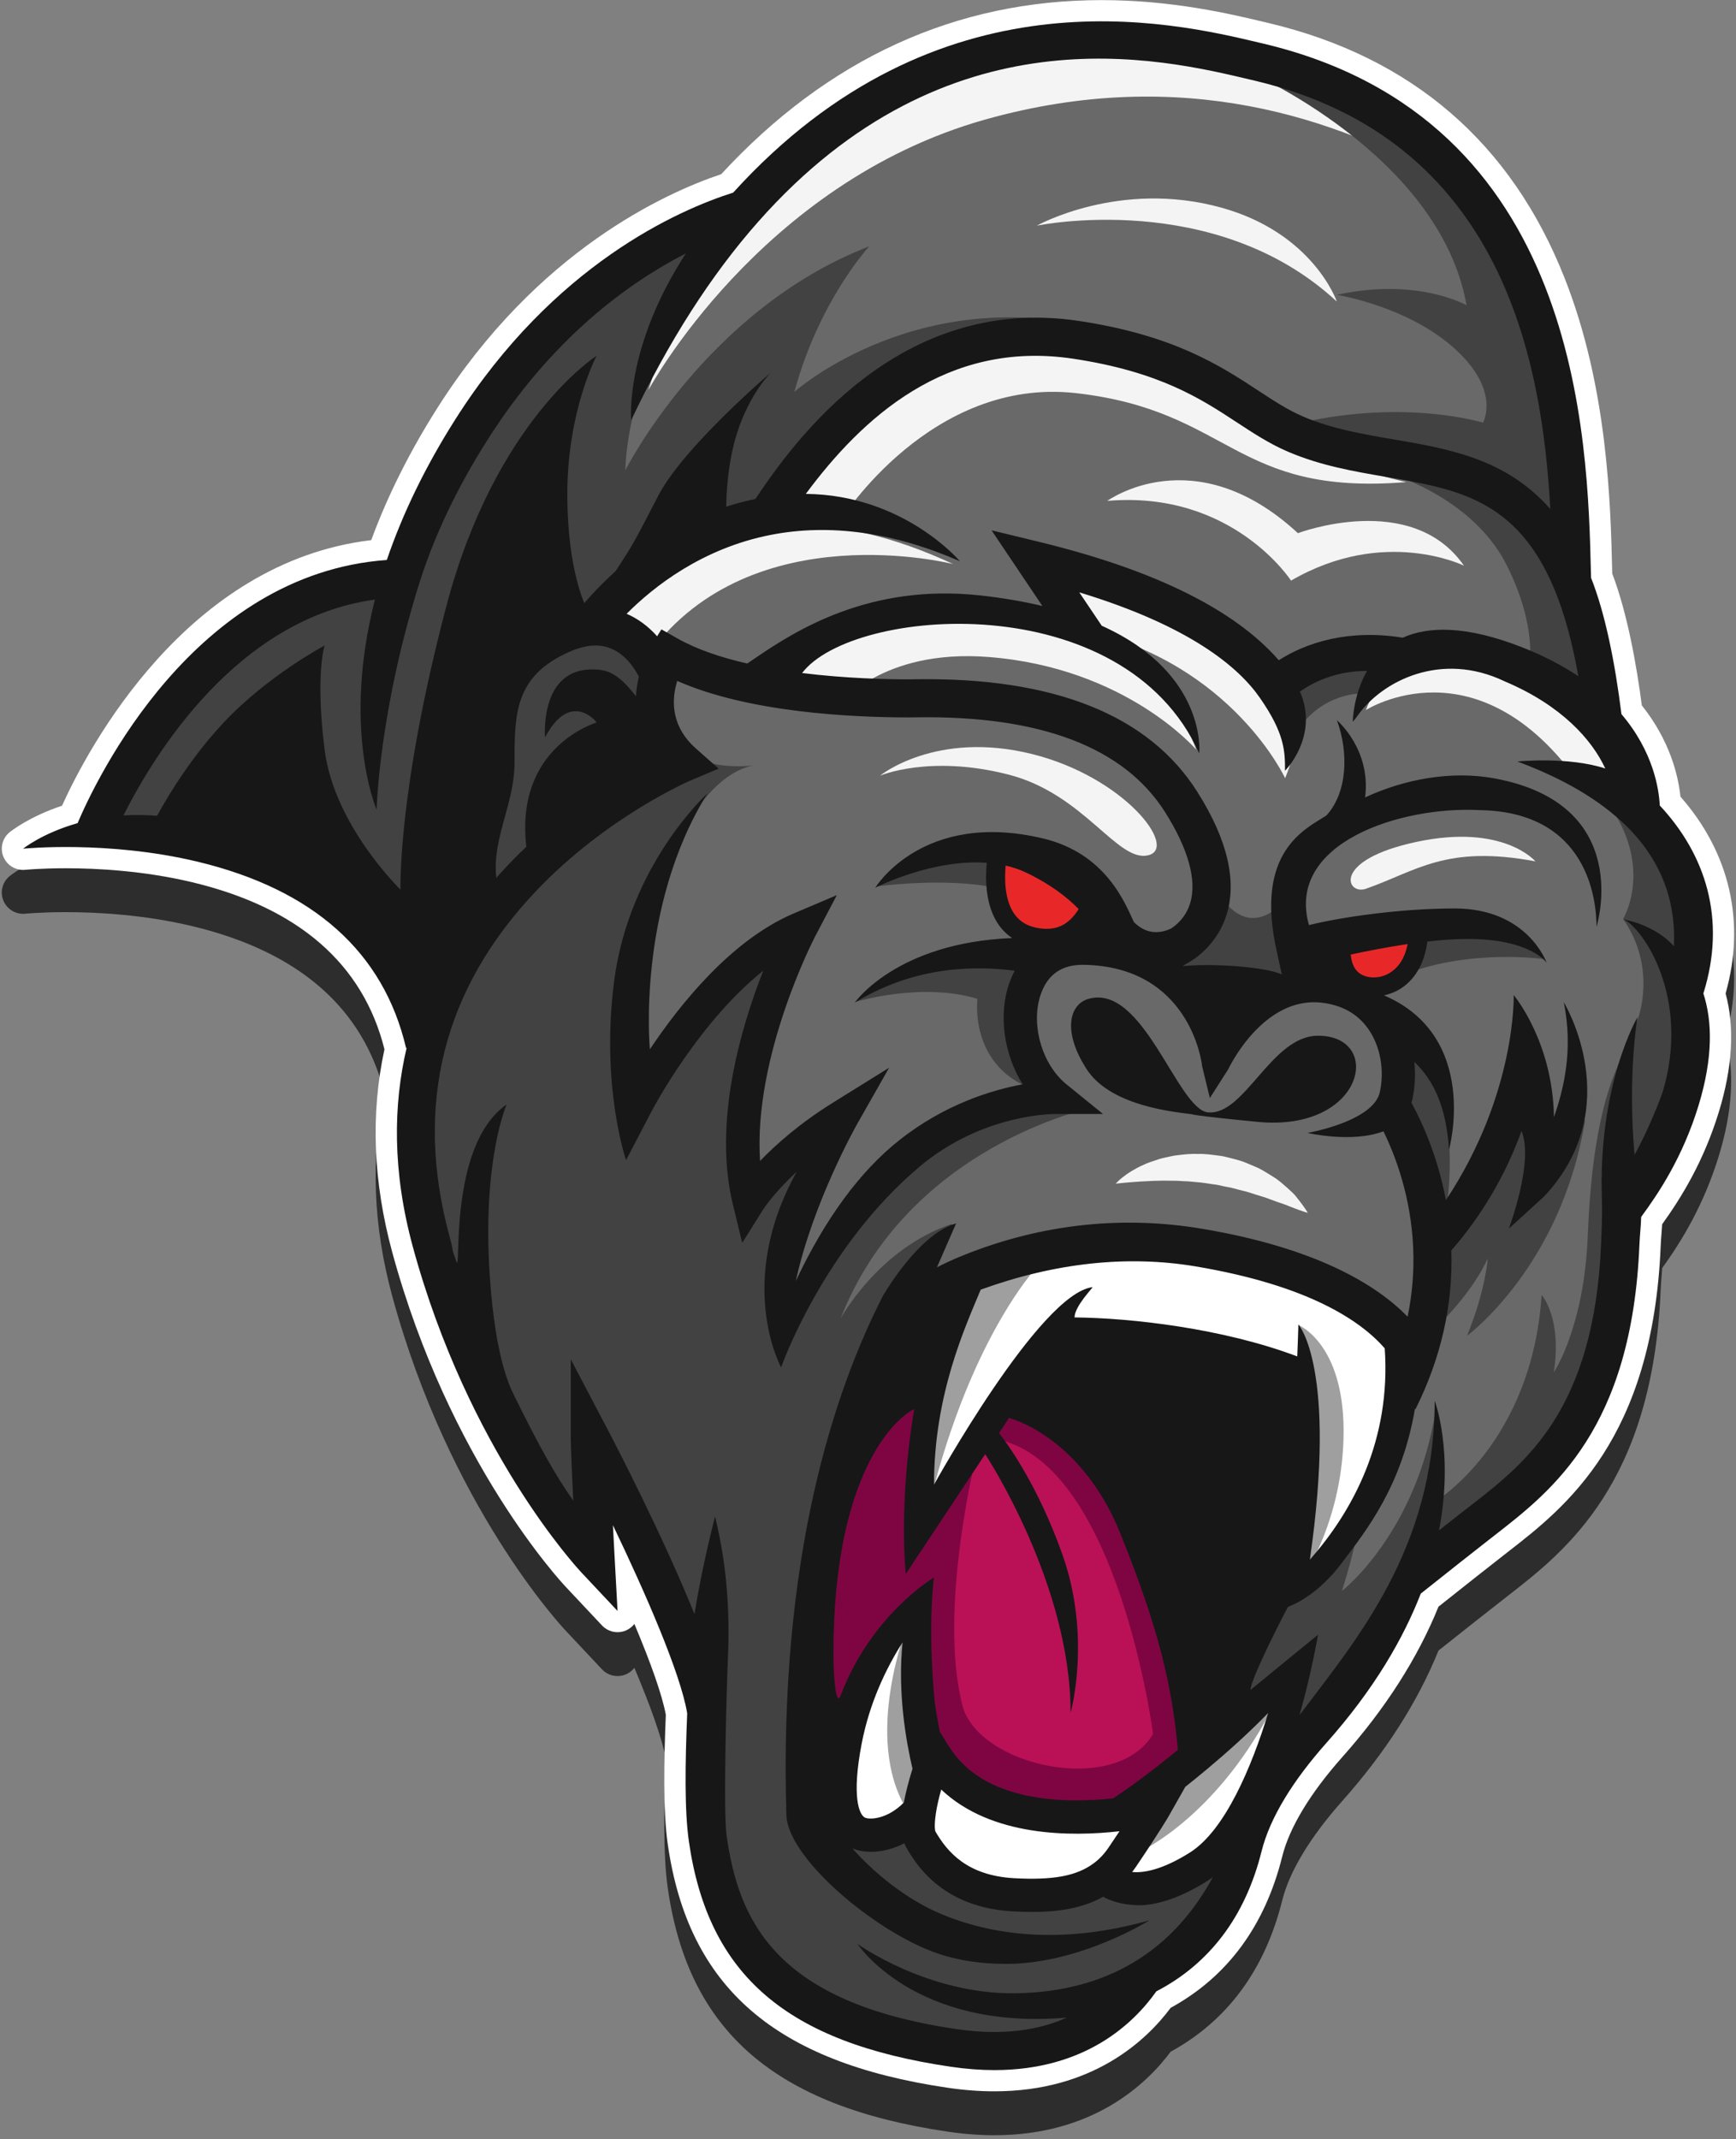 <?xml version="1.0" encoding="UTF-8"?>
<svg width="82px" height="101px" viewBox="0 0 82 101" version="1.1" xmlns="http://www.w3.org/2000/svg" xmlns:xlink="http://www.w3.org/1999/xlink">
    <rect x="0" y="0" width="82" height="101" fill="#808080" stroke="none"/>
    <!-- Generator: Sketch 51.3 (57544) - http://www.bohemiancoding.com/sketch -->
    <title>Group</title>
    <desc>Created with Sketch.</desc>
    <defs></defs>
    <g id="Page-1" stroke="none" stroke-width="1" fill="none" fill-rule="evenodd">
        <g id="197_snub_nose_monkey_round_hipster_vintage" transform="translate(-2152, -1852)">
            <g id="Group" transform="translate(2152, 1852)">
                <path d="M46.969,100.813 C46.263,100.813 45.521,100.756 44.763,100.644 C36.592,99.441 32.515,95.898 31.543,89.154 C31.311,87.538 31.364,85.164 31.45,83.034 C31.281,82.125 30.77,80.656 29.965,78.747 C29.862,78.878 29.726,78.985 29.565,79.054 C29.438,79.108 29.303,79.134 29.17,79.134 C28.897,79.134 28.63,79.024 28.436,78.817 L26.738,77.01 C26.516,76.777 21.228,71.107 18.528,61.198 C17.624,57.875 17.5,54.653 18.16,51.614 C17.149,47.582 14.098,44.93 9.09,43.729 C6.798,43.181 4.575,43.066 3.112,43.066 C1.935,43.066 1.203,43.139 1.196,43.14 C1.162,43.144 1.127,43.145 1.093,43.145 C0.689,43.145 0.319,42.903 0.162,42.525 C-0.008,42.115 0.111,41.643 0.458,41.364 C0.557,41.283 1.409,40.619 2.928,40.114 C4.155,37.411 8.791,28.611 17.536,27.575 C18.303,25.487 19.354,23.387 20.666,21.323 C25.373,13.914 31.425,11.181 34.067,10.296 C39.101,4.842 45.144,2.077 52.034,2.077 C55.374,2.077 58.111,2.729 59.746,3.118 L59.935,3.163 C66.685,4.768 71.385,8.818 73.904,15.2 C75.945,20.371 76.076,25.852 76.154,29.127 L76.155,29.154 C76.878,31.051 77.309,33.521 77.551,35.377 C78.874,37.035 79.269,38.669 79.376,39.686 C81.711,42.337 82.463,45.613 81.509,48.978 C81.944,50.579 81.837,52.459 81.189,54.575 C80.463,56.938 79.402,58.636 78.513,59.873 C78.504,60.023 78.493,60.168 78.481,60.312 C78.466,60.501 78.451,60.69 78.443,60.883 C78.068,70.033 73.941,73.237 71.21,75.357 L71.045,75.486 C70.329,76.041 69.099,77.016 67.947,77.93 C66.966,80.358 65.438,82.745 63.403,85.031 C61.887,86.737 60.905,88.361 60.566,89.726 C59.749,93.001 57.977,95.403 55.298,96.869 C54.133,98.429 51.594,100.813 46.969,100.813" id="Fill-4" fill="#2D2D2D"></path>
                <path d="M46.969,98.74 C46.263,98.74 45.521,98.684 44.763,98.572 C36.592,97.369 32.515,93.825 31.543,87.082 C31.311,85.466 31.364,83.092 31.45,80.961 C31.281,80.052 30.77,78.584 29.965,76.674 C29.862,76.806 29.726,76.913 29.565,76.982 C29.438,77.036 29.303,77.062 29.17,77.062 C28.897,77.062 28.63,76.952 28.436,76.745 L26.738,74.938 C26.516,74.704 21.228,69.035 18.528,59.125 C17.624,55.803 17.5,52.581 18.16,49.542 C17.149,45.51 14.098,42.858 9.09,41.657 C6.798,41.109 4.575,40.994 3.112,40.994 C1.935,40.994 1.203,41.067 1.196,41.067 C1.162,41.071 1.127,41.073 1.093,41.073 C0.689,41.073 0.319,40.831 0.162,40.453 C-0.008,40.043 0.111,39.57 0.458,39.291 C0.557,39.211 1.409,38.547 2.928,38.042 C4.155,35.339 8.791,26.539 17.536,25.502 C18.303,23.415 19.354,21.315 20.666,19.251 C25.373,11.842 31.425,9.109 34.067,8.223 C39.101,2.77 45.144,0.005 52.034,0.005 C55.374,0.005 58.111,0.656 59.746,1.046 L59.935,1.091 C66.685,2.696 71.385,6.746 73.904,13.128 C75.945,18.299 76.076,23.78 76.154,27.054 L76.155,27.082 C76.878,28.978 77.309,31.448 77.551,33.304 C78.874,34.963 79.269,36.597 79.376,37.613 C81.711,40.265 82.463,43.541 81.509,46.906 C81.944,48.507 81.837,50.387 81.189,52.503 C80.463,54.865 79.402,56.563 78.513,57.801 C78.504,57.95 78.493,58.096 78.481,58.239 C78.466,58.428 78.451,58.618 78.443,58.811 C78.068,67.961 73.941,71.165 71.21,73.285 L71.045,73.414 C70.329,73.969 69.099,74.944 67.947,75.858 C66.966,78.285 65.438,80.673 63.403,82.959 C61.887,84.665 60.905,86.289 60.566,87.653 C59.749,90.929 57.977,93.331 55.298,94.797 C54.133,96.357 51.594,98.74 46.969,98.74" id="Fill-5" fill="#FFFFFF"></path>
                <path d="M60.62,3.008 C60.62,3.008 50.558,0.501 44.144,3.008 C37.73,5.514 34.209,9.774 32.574,12.657 C30.939,15.539 27.417,18.296 27.417,18.296 L26.411,28.947 L27.92,55.638 L33.454,62.906 L37.479,66.039 L43.058,62.359 C43.058,62.359 46.911,57.518 56.218,58.771 C65.525,60.024 66.782,64.284 66.782,64.284 C66.782,64.284 65.525,70.8 62.129,74.309 L62.129,76.815 L67.537,73.557 C67.537,73.557 74.957,68.169 75.963,63.908 C76.969,59.648 76.525,55.947 76.525,55.947 C76.525,55.947 80.365,51.753 79.988,48.871 C79.61,45.989 80.113,44.736 80.113,43.608 C80.113,42.48 78.604,39.348 77.095,37.593 C77.095,37.593 76.187,34.523 75.258,33.426 L74.077,26.19 C74.077,26.19 75.46,7.769 60.62,3.008" id="Fill-6" fill="#696969"></path>
                <path d="M44.893,60.566 C44.893,60.566 47.206,58.103 55.263,58.818 C63.319,59.533 66.271,63.189 66.271,63.189 C66.271,63.189 67.148,71.375 60.528,74.793 L49.599,63.984 L43.767,71.49 C43.767,71.49 42.739,64.699 44.893,60.566" id="Fill-7" fill="#FFFFFF"></path>
                <path d="M43.327,76.439 C43.327,76.439 42.686,81.809 44.228,83.666 C44.228,83.666 48.483,86.953 53.747,85.681 L60.37,79.885 C60.37,79.885 60.209,82.343 59.73,84.012 C59.251,85.681 57.052,88.592 55.798,88.845 C54.545,89.099 52.225,88.673 52.225,88.673 C52.225,88.673 48.084,89.973 45.531,89.019 C42.979,88.065 42.877,86.322 42.877,86.322 C42.877,86.322 40.905,87.747 39.708,86.078 C38.511,84.409 39.846,78.166 43.327,76.439" id="Fill-8" fill="#FFFFFF"></path>
                <path d="M47.114,66.858 L44.668,70.414 C44.668,70.414 41.628,80.95 45.263,83.387 C48.898,85.824 52.798,86.285 54.12,84.243 C55.442,82.202 54.847,71.797 54.847,71.797 L47.114,66.858" id="Fill-9" fill="#BA1156"></path>
                <path d="M46.156,68.545 C46.156,68.545 44.285,75.925 45.458,80.511 C46.194,83.387 52.697,84.834 54.465,81.87 C54.465,81.87 52.759,68.733 46.848,67.918 L46.785,67.167 L48.106,66.227 L51.753,66.728 L56.784,78.194 L56.406,82.83 L52.382,85.9 C52.382,85.9 45.087,86.339 43.641,82.078 L43.327,76.439 C43.327,76.439 40.434,78.382 39.051,82.58 C39.051,82.58 38.17,76.189 39.239,71.615 C40.308,67.041 42.258,65.725 42.258,65.725 L43.704,65.287 L43.767,71.49 L46.156,68.545" id="Fill-10" fill="#7F0542"></path>
                <path d="M49.218,59.548 C49.218,59.548 45.922,62.781 43.893,71.067 L43.404,70.661 L44.317,63.567 L46.188,59.655 L49.218,59.548" id="Fill-11" fill="#9F9FA0"></path>
                <path d="M61.342,62.566 C61.342,62.566 63.465,63.426 63.465,67.565 C63.465,71.703 61.57,74.435 61.57,74.435 C61.57,74.435 60.976,68.205 61.022,68.069 C61.068,67.932 61.524,64.43 61.524,64.43 L61.342,62.566" id="Fill-12" fill="#9F9FA0"></path>
                <path d="M42.902,76.618 C42.902,76.618 40.688,82.052 42.867,85.501 L43.77,83.53 L43.222,76.8 L42.902,76.618" id="Fill-13" fill="#9F9FA0"></path>
                <path d="M53.936,87.375 C53.936,87.375 57.611,85.672 60.246,80.347 L55.499,83.712 L53.936,87.375" id="Fill-14" fill="#9F9FA0"></path>
                <polyline id="Fill-15" fill="#E82828" points="47.06 40.363 49.668 40.734 51.821 43.457 49.585 44.9 47.267 43.085 47.06 40.363"></polyline>
                <polyline id="Fill-16" fill="#E82828" points="66.765 43.952 63.329 44.488 63.164 46.097 64.861 46.715 66.724 45.437 66.765 43.952"></polyline>
                <path d="M30.626,18.42 C30.626,18.42 35.869,8.653 46.519,5.649 C55.874,3.011 63.267,5.649 68.138,8.459 C68.138,8.459 62.84,1.648 51.988,2.329 C41.136,3.01 33.617,8.714 30.626,18.42" id="Fill-17" fill="#F4F4F4"></path>
                <path d="M39.741,24.515 C39.741,24.515 43.975,17.785 50.83,18.562 C58.181,19.396 58.263,23.426 66.429,22.762 C66.429,22.762 62.071,21.825 58.738,19.697 C55.406,17.569 49.425,14.504 43.871,17.654 C38.316,20.804 36.693,24.295 36.693,24.295 L39.741,24.515" id="Fill-18" fill="#F4F4F4"></path>
                <path d="M63.146,14.24 C63.146,14.24 62.042,11.011 57.693,9.804 C52.875,8.467 48.973,10.655 48.973,10.655 C48.973,10.655 57.388,8.893 63.146,14.24" id="Fill-19" fill="#F4F4F4"></path>
                <path d="M60.982,27.414 C60.982,27.414 58.219,23.14 52.304,23.649 C52.304,23.649 56.412,20.65 61.307,25.173 C61.307,25.173 66.678,23.14 69.151,26.709 C69.151,26.709 65.392,24.849 60.982,27.414" id="Fill-20" fill="#F4F4F4"></path>
                <path d="M64.518,33.525 C64.518,33.525 69.801,30.142 74.643,37.034 L76.718,36.972 C76.718,36.972 74.706,31.896 70.178,31.333 C65.65,30.769 64.959,32.398 64.518,33.525" id="Fill-21" fill="#F4F4F4"></path>
                <path d="M45.025,26.633 C45.025,26.633 35.575,24.22 30.697,30.808 L28.863,29.202 C28.863,29.202 33.58,21.308 45.025,26.633" id="Fill-22" fill="#F4F4F4"></path>
                <path d="M56.504,35.394 C56.504,35.394 53.2,31.525 46.69,31.019 C41.612,30.623 39.599,33.324 39.599,33.324 L36.398,32.484 C36.398,32.484 38.644,29.295 44.934,29.295 C51.225,29.295 55.325,32.093 56.504,35.394" id="Fill-23" fill="#F4F4F4"></path>
                <path d="M41.565,36.625 C41.565,36.625 44.204,34.468 48.755,35.603 C53.093,36.685 55.647,40.002 54.258,40.375 C52.797,40.766 51.23,37.489 47.63,36.57 C43.895,35.615 41.565,36.625 41.565,36.625" id="Fill-24" fill="#F4F4F4"></path>
                <path d="M72.525,40.668 C72.525,40.668 71.016,38.872 66.908,39.749 C62.862,40.613 63.605,42.283 64.518,41.963 C66.908,41.128 68.291,39.875 72.525,40.668" id="Fill-25" fill="#F4F4F4"></path>
                <path d="M52.702,55.886 C52.702,55.886 52.726,55.855 52.779,55.805 C52.831,55.754 52.909,55.675 53.018,55.593 C53.126,55.507 53.262,55.406 53.428,55.304 C53.594,55.205 53.787,55.094 54.01,54.999 C54.229,54.894 54.481,54.813 54.751,54.726 C54.885,54.682 55.029,54.658 55.174,54.623 C55.32,54.589 55.471,54.557 55.626,54.542 C55.936,54.501 56.261,54.469 56.592,54.483 C56.925,54.471 57.259,54.523 57.593,54.566 C57.761,54.583 57.923,54.628 58.085,54.668 C58.248,54.706 58.407,54.754 58.565,54.797 C58.723,54.841 58.87,54.91 59.018,54.969 C59.165,55.031 59.31,55.09 59.449,55.154 C59.721,55.295 59.968,55.454 60.201,55.6 C60.436,55.745 60.619,55.929 60.799,56.079 C60.974,56.236 61.134,56.376 61.247,56.529 C61.368,56.675 61.463,56.808 61.543,56.915 C61.623,57.021 61.677,57.112 61.717,57.17 C61.754,57.231 61.773,57.263 61.773,57.263 C61.773,57.263 61.734,57.251 61.659,57.23 C61.588,57.205 61.478,57.175 61.351,57.125 C61.222,57.077 61.065,57.022 60.895,56.952 C60.73,56.875 60.526,56.817 60.317,56.743 C60.214,56.705 60.106,56.666 59.995,56.625 C59.885,56.583 59.776,56.535 59.653,56.506 C59.414,56.437 59.172,56.353 58.922,56.275 C58.663,56.216 58.405,56.141 58.142,56.074 C58.008,56.049 57.872,56.026 57.739,55.995 C57.606,55.965 57.472,55.931 57.334,55.92 C57.062,55.881 56.791,55.831 56.519,55.814 C56.383,55.806 56.248,55.782 56.114,55.776 C55.98,55.771 55.847,55.767 55.715,55.757 C55.583,55.743 55.454,55.752 55.325,55.747 C55.197,55.747 55.07,55.741 54.947,55.743 C54.701,55.753 54.461,55.748 54.241,55.766 C54.017,55.771 53.814,55.791 53.627,55.802 C53.444,55.818 53.276,55.826 53.141,55.841 C52.862,55.87 52.702,55.886 52.702,55.886" id="Fill-26" fill="#F4F4F4"></path>
                <path d="M60.703,36.742 C60.703,36.742 58.23,31.395 51.313,29.766 L49.741,27.323 C49.741,27.323 56.029,28.325 58.859,31.333 C61.689,34.34 61.165,35.573 60.703,36.742" id="Fill-27" fill="#F4F4F4"></path>
                <path d="M58.851,3.328 C58.851,3.328 68.005,7.257 69.272,14.413 C69.272,14.413 66.949,13.08 63.146,13.922 C63.146,13.922 66.843,14.5 69.061,16.798 C70.822,18.623 70.047,19.956 70.047,19.956 C70.047,19.956 66.456,18.833 61.456,19.955 C61.456,19.955 65.048,22.06 67.09,22.06 C69.132,22.06 74.201,25.568 74.201,25.568 C74.201,25.568 73.961,16.041 70.751,10.835 C67.16,5.012 61.104,3.398 58.851,3.328" id="Fill-28" fill="#424242"></path>
                <path d="M64.695,22.061 C64.695,22.061 69.356,23.071 71.173,26.691 C72.652,29.638 72.23,31.532 72.23,31.532 L75.258,33.426 C75.258,33.426 75.469,28.445 73.075,25.007 C70.681,21.569 64.695,22.061 64.695,22.061" id="Fill-29" fill="#424242"></path>
                <path d="M76.666,43.389 C76.666,43.389 78.426,40.512 75.258,37.075 C75.258,37.075 80.821,39.53 79.835,46.335 L79.482,53.351 L76.525,55.947 C76.525,55.947 76.103,51.036 77.37,48.089 C77.37,48.089 78.286,45.704 76.666,43.389" id="Fill-30" fill="#424242"></path>
                <path d="M72.934,45.283 C72.934,45.283 69.498,44.79 66.386,45.984 L67.301,43.669 C67.301,43.669 71.667,42.827 72.934,45.283" id="Fill-31" fill="#424242"></path>
                <path d="M41.459,41.845 C41.459,41.845 44.651,41.412 47.022,41.915 L47.092,39.951 C47.092,39.951 45.121,39.249 41.459,41.845" id="Fill-32" fill="#424242"></path>
                <path d="M57.443,41.915 C57.443,41.915 58.64,44.651 60.682,42.547 L61.738,46.265 L57.443,47.738 L54.556,45.423 C54.556,45.423 56.598,44.932 57.443,41.915" id="Fill-33" fill="#424242"></path>
                <path d="M33.711,11.086 C33.711,11.086 29.717,16.964 29.536,22.208 C29.536,22.208 33.347,14.612 41.062,11.628 C41.062,11.628 38.702,14.161 37.522,18.501 C37.522,18.501 43.603,13.075 52.588,15.698 C52.588,15.698 43.876,15.336 41.153,18.592 C38.43,21.847 36.161,24.107 36.161,24.107 C36.161,24.107 29.536,26.187 28.447,29.262 L31.079,30.98 L30.988,36.044 C30.988,36.044 23.092,41.56 20.006,48.342 C20.006,48.342 17.011,38.847 4.577,39.119 C4.577,39.119 7.391,28.358 18.826,27.634 C18.826,27.634 22.456,14.161 33.711,11.086" id="Fill-34" fill="#424242"></path>
                <path d="M32.349,35.321 C32.349,35.321 32.984,36.406 35.707,36.135 C35.707,36.135 32.803,36.135 30.987,42.645 C29.172,49.156 30.08,51.055 30.08,51.055 C30.08,51.055 33.347,46.172 37.068,44.725 C37.068,44.725 34.164,50.874 35.435,56.209 L38.883,54.039 C38.883,54.039 36.524,58.018 37.25,61.816 C37.25,61.816 39.882,56.029 44.42,53.587 C48.958,51.146 51.499,52.321 51.499,52.321 C51.499,52.321 42.877,54.13 39.7,62.268 C39.7,62.268 41.47,58.959 44.963,57.788 L43.058,62.359 C43.058,62.359 39.7,68.237 38.611,74.024 C37.522,79.811 38.43,85.961 38.43,85.961 L40.608,86.594 L42.877,86.322 C42.877,86.322 44.147,89.216 47.868,89.397 C51.589,89.578 52.225,88.673 52.225,88.673 C52.225,88.673 53.586,89.216 54.857,88.854 C56.127,88.493 58.215,87.045 58.215,87.588 C58.215,88.131 56.944,92.471 55.401,93.104 C53.858,93.738 51.862,94.642 51.862,94.642 C51.862,94.642 49.956,97.716 44.42,96.631 C38.883,95.546 33.438,92.652 33.166,85.599 C32.893,78.545 31.169,73.753 30.534,72.577 C29.898,71.401 27.992,69.412 27.992,69.412 L27.992,72.668 C27.992,72.668 22.638,67.604 20.732,60.008 C18.826,52.412 19.552,47.348 22.91,43.459 C26.268,39.571 32.349,35.321 32.349,35.321" id="Fill-35" fill="#424242"></path>
                <path d="M40.425,47.3 C40.425,47.3 43.538,46.353 46.169,47.16 C46.169,47.16 45.698,50.744 49.447,51.619 C49.447,51.619 48.217,48.117 48.275,47.884 C48.334,47.65 49.095,45.199 49.095,45.199 C49.095,45.199 44.526,43.857 40.425,47.3" id="Fill-36" fill="#424242"></path>
                <path d="M68.309,57.106 C68.309,57.106 69.305,51.678 66.493,48.993 L65.907,52.611 L68.309,57.106" id="Fill-37" fill="#424242"></path>
                <path d="M64.099,72.341 C64.099,72.341 64.016,73.117 63.385,75.118 C63.385,75.118 66.91,72.398 67.828,66.51 L67.771,70.912 C67.771,70.912 72.36,68.168 72.819,61.137 C72.819,61.137 73.794,62.224 73.393,64.796 C73.393,64.796 74.827,62.681 74.999,58.337 C75.171,53.992 75.802,51.363 76.778,49.591 L76.433,60.623 C76.433,60.623 76.032,66.567 72.246,70.168 C68.459,73.769 66.681,74.112 66.681,74.112 L60.944,82.572 L60.37,79.885 L57.904,80.743 L59.797,74.741 C59.797,74.741 62.149,74.684 64.099,72.341" id="Fill-38" fill="#424242"></path>
                <path d="M67.533,62.971 C67.533,62.971 69.442,61.264 70.274,59.412 C70.274,59.412 70.176,60.923 69.295,63.069 C69.295,63.069 73.749,59.802 74.875,52.877 L73.211,54.193 L71.694,51.658 L67.974,58.777 L67.533,62.971" id="Fill-39" fill="#424242"></path>
                <path d="M61.256,34.549 C61.256,34.549 62.229,32.73 64.541,32.73 L65.21,30.912 C65.21,30.912 61.438,30.972 60.282,32.427 L61.256,34.549" id="Fill-40" fill="#424242"></path>
                <path d="M79.064,44.674 C78.156,43.644 76.685,43.407 76.685,43.407 C77.588,43.799 79.885,47.098 78.526,51.591 C78.106,52.737 77.65,53.711 77.208,54.527 C76.873,50.757 77.345,48.028 77.345,48.028 C77.345,48.028 75.476,51.198 75.666,56.626 C75.69,57.335 75.657,58.006 75.629,58.696 C75.309,66.552 72.075,69.061 69.476,71.077 L69.312,71.205 C68.966,71.472 68.501,71.837 67.973,72.255 C68.686,68.532 67.767,66.134 67.767,66.134 C67.767,73.124 64.019,77.481 61.384,80.975 C61.955,78.957 62.228,77.331 62.256,77.183 C62.256,77.183 60.723,78.431 59.067,79.789 C59.067,79.371 60.151,77.171 60.835,75.868 C61.199,75.734 62.292,75.236 63.373,73.805 C64.584,72.206 66.214,70.143 66.837,66.507 L66.859,66.536 C68.068,64.122 68.637,61.6 68.555,59.036 C69.571,57.875 70.94,55.981 71.868,53.4 C72.473,54.836 71.267,58.01 71.267,58.01 L72.933,56.494 C76.896,52.273 73.866,47.319 73.866,47.319 C74.326,49.616 73.848,51.45 73.401,52.748 C73.347,49.168 71.5,46.982 71.5,46.982 C71.5,46.982 71.635,51.632 68.298,56.663 C67.896,54.532 67.133,52.907 66.67,52.064 C66.686,52.012 66.701,51.96 66.713,51.904 C66.839,51.326 66.866,50.725 66.805,50.136 C67.739,51.022 68.319,52.302 68.443,54.285 C68.443,54.285 69.936,48.957 65.374,46.995 C65.604,46.945 65.83,46.865 66.042,46.748 C66.803,46.322 67.289,45.508 67.42,44.455 C68.088,44.379 68.738,44.332 69.327,44.332 C72.326,44.332 73.057,45.461 73.057,45.461 C73.057,45.461 72.17,42.892 68.711,42.892 C66.198,42.892 63.412,43.288 61.829,43.677 C60.727,39.789 66.171,38.053 69.885,38.249 C75.022,38.327 75.411,42.524 75.411,43.755 C75.411,43.755 77.242,37.974 70.586,36.75 C68.54,36.375 66.327,36.791 64.48,37.65 C64.775,35.38 63.148,34.003 63.148,34.003 C63.705,35.51 63.657,37.414 62.647,38.508 C61.686,39.131 59.2,40.192 60.332,45.022 L60.544,46.005 C59.749,45.647 57.324,45.475 55.857,45.614 C55.911,45.589 55.958,45.56 56.003,45.522 C56.597,45.22 57.528,44.473 57.927,43.22 C58.442,41.607 57.984,39.648 56.563,37.398 C54.272,33.765 49.798,31.973 43.26,32.07 C43.14,32.073 43.041,32.075 42.964,32.075 C41.846,32.075 39.922,32.03 37.888,31.776 C40.273,28.641 53.078,27.634 56.647,35.573 C56.647,35.573 57.042,31.794 52.041,29.544 L50.979,27.967 C56.218,29.558 58.505,31.503 59.503,32.937 C60.689,34.637 60.698,35.474 60.698,36.39 C60.698,36.39 62.319,34.772 61.404,32.653 C62.33,32.005 63.392,31.681 64.572,31.677 C63.911,32.833 63.897,34.075 63.897,34.075 C63.985,33.987 64.055,33.888 64.163,33.74 C65.308,32.156 68.07,30.727 71.079,32.172 C73.777,33.312 75.204,34.941 75.826,36.285 C74.081,35.71 71.673,35.953 71.673,35.953 C73.288,36.552 74.658,37.27 75.751,38.086 C76.16,38.392 76.535,38.714 76.862,39.038 C78.716,40.889 79.156,42.941 79.064,44.674 Z M56.22,87.456 C55.143,88.14 54.179,88.458 53.477,88.384 C53.551,88.289 53.621,88.192 53.689,88.091 C54.84,86.386 55.181,85.787 55.184,85.783 L55.981,84.377 L55.97,84.379 C56.313,84.107 56.669,83.818 57.031,83.515 C57.894,82.793 58.936,81.871 59.903,80.876 C59.117,83.439 57.864,86.41 56.22,87.456 Z M43.102,83.511 C42.916,84.102 42.781,84.635 42.693,85.106 C41.916,85.891 41.094,85.922 40.864,85.821 C40.577,85.695 40.22,84.813 40.703,82.316 C41.074,80.394 41.848,78.78 42.632,77.542 C42.392,79.907 42.794,82.204 43.102,83.511 Z M52.88,86.46 C52.734,86.683 52.567,86.932 52.375,87.214 C52.167,87.524 51.935,87.772 51.664,87.972 L51.661,87.974 C50.864,88.57 49.74,88.78 47.9,88.678 C45.667,88.552 44.739,87.425 44.183,86.469 C44.181,86.46 44.106,86.269 44.208,85.607 L44.213,85.571 C44.262,85.259 44.346,84.892 44.459,84.492 C46.825,86.734 50.612,86.719 52.88,86.46 Z M52.576,84.908 C50.316,85.153 46.475,85.117 44.82,82.451 L44.397,81.771 C44.278,81.186 44.181,80.642 44.147,80.307 C43.806,76.723 44.115,74.48 44.115,74.48 C44.115,74.48 41.157,76.217 39.706,80.057 C39.498,80.606 39.367,79.274 39.367,78.08 C39.367,69.463 42.359,66.921 43.183,66.527 C42.426,71.022 42.783,74.314 42.783,74.314 C42.783,74.314 44.569,71.632 46.536,68.658 C46.536,68.658 50.58,74.766 50.569,80.876 C50.569,80.876 51.571,77.313 50.187,73.407 C49.047,70.19 47.651,68.251 47.191,67.663 C47.348,67.425 47.507,67.184 47.663,66.946 C49.146,67.396 51.508,68.926 52.903,72.365 C54.737,76.881 55.367,79.635 55.638,82.617 C54.391,83.641 53.253,84.472 52.576,84.908 Z M61.33,62.532 C61.33,62.584 61.282,63.974 61.276,64.042 C57.762,62.714 53.422,62.226 50.756,62.201 C50.756,61.67 51.657,60.766 51.607,60.772 C49.112,61.067 44.118,70.096 44.118,70.096 C44.118,65.83 45.597,62.64 46.324,60.89 C49.826,59.623 53.233,59.252 56.457,59.789 C61.836,60.689 64.29,62.377 65.408,63.661 C65.71,67.974 63.908,71.339 61.872,73.637 C63.179,64.57 61.33,62.532 61.33,62.532 Z M63.8,45.069 C64.606,44.896 65.543,44.714 66.489,44.574 C66.333,45.387 65.929,45.776 65.602,45.96 C65.125,46.226 64.642,46.172 64.374,46.044 C63.978,45.857 63.843,45.488 63.8,45.069 Z M50.95,42.921 C50.492,43.654 49.932,43.929 49.162,43.837 C48.595,43.769 48.184,43.542 47.906,43.141 C47.459,42.496 47.441,41.546 47.502,40.867 C47.841,40.946 48.173,41.056 48.491,41.209 C49.632,41.758 50.415,42.37 50.95,42.921 Z M47.896,94.111 C43.778,94.142 40.503,91.78 40.503,91.78 C40.503,91.78 43.186,95.882 50.395,95.259 C49.106,95.839 47.408,96.129 45.17,95.801 C36.61,94.541 34.896,90.676 34.323,86.685 C34.147,85.463 34.341,79.187 34.379,78.386 C34.548,74.93 34.022,72.644 33.776,71.598 C33.776,71.598 33.16,73.941 32.805,76.212 C31.261,72.399 29.035,68.122 28.662,67.416 L26.96,64.177 L26.96,67.835 C26.96,68.316 27.016,69.603 27.077,70.849 C26.192,69.598 25.415,68.179 24.32,65.956 C24.133,65.574 23.401,64.259 23.132,60.201 C22.773,54.752 23.932,52.145 23.932,52.145 C21.13,54.089 21.811,60.307 21.552,59.555 C21.263,58.725 21.484,59.299 21.238,58.395 C19.549,52.194 20.922,46.701 25.323,42.068 C28.664,38.55 32.589,36.862 32.627,36.847 L33.946,36.291 L32.875,35.343 C31.627,34.239 31.738,32.95 31.99,32.149 C35.346,33.636 40.216,33.873 42.964,33.873 C43.049,33.873 43.158,33.87 43.289,33.868 C49.157,33.778 53.102,35.288 55.037,38.351 C56.134,40.091 56.543,41.573 56.218,42.642 C56.01,43.326 55.543,43.695 55.301,43.848 C54.879,44.037 54.211,44.185 53.56,43.537 C53.147,42.653 52.244,40.3 49.277,39.589 C43.58,38.226 41.343,41.913 41.343,41.913 C41.377,41.895 44.029,40.547 46.61,40.737 C46.531,41.56 46.554,42.77 47.166,43.654 C47.344,43.911 47.559,44.12 47.81,44.289 C42.332,44.507 40.372,47.34 40.372,47.34 C43.271,45.567 46.141,45.6 47.929,45.832 C47.841,45.998 47.762,46.177 47.692,46.366 C47.136,47.893 47.419,49.776 48.306,51.195 C46.863,51.461 44.635,52.129 42.485,53.828 C40.625,55.294 38.965,57.558 37.59,60.482 C38.391,56.797 40.437,53.159 40.466,53.108 L41.997,50.413 L39.36,52.051 C37.78,53.032 36.651,54.035 35.901,54.815 C35.574,49.857 38.466,44.282 38.5,44.219 L39.527,42.264 L37.491,43.128 C34.533,44.383 32.094,47.45 30.696,49.544 C30.696,49.544 30.058,42.864 33.415,37.461 C33.415,37.461 29.706,40.822 29.003,46.366 C28.374,51.33 29.572,54.775 29.572,54.775 L30.823,52.383 C30.85,52.334 33.015,48.242 36.05,45.834 C35,48.503 33.672,52.977 34.616,56.86 L35.059,58.681 L36.054,57.094 C36.061,57.083 36.54,56.334 37.635,55.321 C34.704,60.574 36.895,64.559 36.895,64.559 C36.895,64.559 38.884,58.892 43.467,55.058 C46.468,52.55 49.844,52.595 49.876,52.595 L52.099,52.595 L50.374,51.195 C49.198,50.242 48.66,48.314 49.178,46.896 C49.507,45.994 50.169,45.546 51.158,45.553 C56.186,45.614 56.769,50.147 56.782,50.338 L57.148,51.843 L58.018,50.48 C58.033,50.444 59.65,47.024 62.429,47.341 C63.378,47.45 64.114,47.859 64.615,48.559 C65.193,49.364 65.408,50.516 65.177,51.562 C64.875,52.946 61.779,53.49 61.759,53.49 C61.759,53.49 63.861,53.979 65.347,53.414 C65.895,54.532 66.645,56.474 66.751,58.901 C66.801,59.999 66.711,61.089 66.489,62.167 C65.067,60.707 62.26,58.932 56.76,58.012 C53.15,57.409 49.309,57.729 45.465,59.283 C45.023,59.463 44.621,59.647 44.258,59.834 L45.161,57.762 C43.355,58.273 41.695,61.202 41.695,61.202 C39.417,65.655 36.777,73.52 37.145,85.702 C37.202,87.625 40.918,90.856 43.808,92.05 C44.996,92.541 46.274,92.724 47.518,92.724 C51.038,92.724 54.294,90.665 54.294,90.665 C50.375,91.776 47.08,91.452 44.501,90.388 C42.747,89.662 41.216,88.35 40.259,87.268 C40.51,87.373 40.812,87.432 41.146,87.432 C41.627,87.432 42.173,87.308 42.718,87.029 C42.747,87.101 42.776,87.171 42.815,87.234 C43.217,87.931 44.443,90.053 47.818,90.242 C48.13,90.26 48.448,90.271 48.773,90.271 C49.905,90.271 51.086,90.125 52.111,89.553 C52.325,89.679 52.887,89.956 53.917,89.956 C54.744,89.911 55.789,89.596 57.078,88.777 C57.148,88.732 57.218,88.681 57.288,88.629 C54.926,92.987 51.126,94.086 47.896,94.111 Z M9.698,38.921 C8.244,38.527 6.95,38.433 5.832,38.5 C7.277,35.625 11.195,29.204 17.709,28.309 C16.173,34.325 17.72,38.059 17.79,38.226 C17.79,38.226 17.892,33.654 19.793,27.578 C20.497,25.328 21.588,23.029 23.04,20.747 C26.095,15.94 29.707,13.341 32.397,11.964 C29.491,16.435 29.814,19.839 29.814,19.839 C31.573,16.129 33.591,12.979 35.811,10.473 C44.761,0.351 54.802,2.745 59.09,3.767 L59.28,3.811 C70.971,6.592 72.839,17.026 73.229,24.034 C71.141,21.654 68.44,21.193 65.81,20.743 C64.376,20.498 62.89,20.244 61.54,19.661 C60.817,19.35 60.174,18.927 59.426,18.437 C57.654,17.274 55.448,15.827 50.961,15.153 C42.485,13.879 37.52,20.811 35.682,23.557 C31.218,24.487 28.409,27.474 27.373,28.748 C26.98,28.82 26.574,28.948 26.163,29.13 C22.5,30.748 22.5,33.652 22.5,35.987 L22.5,36.012 C22.5,36.667 22.311,37.357 22.107,38.091 C21.723,39.488 21.254,41.202 22.037,43.231 C21.322,44.25 20.658,45.398 20.118,46.671 C18.37,42.845 14.787,40.298 9.698,38.921 Z M25.745,34.817 C26.901,32.626 28.115,33.985 28.181,34.115 C28.181,34.115 24.309,35.229 24.862,39.976 L24.866,39.974 C24.593,40.233 24.322,40.5 24.053,40.781 C23.85,40.995 23.645,41.218 23.442,41.45 C23.333,40.444 23.584,39.524 23.848,38.568 C24.072,37.753 24.304,36.909 24.304,36.012 L24.304,35.987 C24.304,33.715 24.304,31.92 26.892,30.777 C27.262,30.613 27.614,30.516 27.935,30.487 C29.062,30.385 29.762,31.166 30.177,31.945 C30.107,32.235 30.06,32.545 30.039,32.869 C29.947,32.755 29.854,32.644 29.762,32.534 C29.367,32.07 28.913,31.695 28.357,31.63 C25.438,31.285 25.745,34.817 25.745,34.817 Z M74.552,31.927 C73.814,31.432 72.933,30.966 71.884,30.556 C69.219,29.515 67.442,29.573 66.259,30.109 C63.721,29.695 61.714,30.332 60.404,31.173 C58.324,28.786 54.531,26.907 49.094,25.587 L46.836,25.038 L49.236,28.611 C48.369,28.404 47.405,28.235 46.324,28.115 C41.058,27.53 37.547,29.792 35.648,31.089 C35.524,31.175 35.407,31.254 35.298,31.328 C34.074,31.049 32.92,30.665 31.997,30.142 L31.243,29.715 L31.04,30.041 C30.617,29.567 30.132,29.209 29.599,28.979 C30.888,27.686 33.178,25.888 36.398,25.256 C39.189,24.709 42.199,25.128 45.341,26.498 C45.341,26.498 42.695,23.362 38.062,23.319 C40.701,19.764 44.689,16.035 50.688,16.936 C54.782,17.553 56.719,18.824 58.431,19.947 C59.214,20.46 59.955,20.946 60.82,21.319 C62.371,21.987 63.963,22.259 65.502,22.522 C68.804,23.087 71.653,23.575 73.417,27.809 C73.889,28.937 74.268,30.32 74.552,31.927 Z M78.4,38.032 C78.361,37.263 78.102,35.494 76.589,33.717 C76.282,31.249 75.81,28.93 75.153,27.281 L75.148,27.083 C74.995,20.66 74.638,5.618 59.702,2.066 L59.512,2.021 C55.328,1.024 44.312,-1.57 34.632,9.094 C32.065,9.908 26.156,12.484 21.516,19.787 C20.109,22 19.023,24.234 18.271,26.439 C9.154,27.092 4.554,36.774 3.665,38.864 C2.003,39.335 1.09,40.071 1.09,40.071 C1.129,40.066 5.103,39.672 9.325,40.682 C14.805,41.996 18.12,44.957 19.181,49.483 L19.206,49.477 C18.576,52.163 18.526,55.288 19.499,58.863 C22.119,68.478 27.253,74.021 27.472,74.253 L29.17,76.06 L29.035,73.589 C29.035,73.572 28.996,72.898 28.951,72.01 C30.453,75.139 32.141,78.979 32.46,80.894 C32.363,83.261 32.329,85.475 32.539,86.939 C33.449,93.257 37.15,96.438 44.91,97.58 C45.644,97.688 46.328,97.738 46.969,97.738 C51.237,97.738 53.533,95.558 54.619,94.021 C57.132,92.716 58.821,90.491 59.589,87.412 C59.984,85.823 61.073,84.069 62.651,82.293 C64.897,79.769 66.281,77.376 67.11,75.241 C68.411,74.208 69.691,73.194 70.425,72.624 L70.59,72.496 C73.328,70.37 77.081,67.459 77.438,58.77 C77.456,58.325 77.51,57.893 77.521,57.456 C78.328,56.359 79.474,54.66 80.226,52.21 C80.929,49.917 80.877,48.197 80.459,46.905 C81.559,43.393 80.558,40.34 78.4,38.032 Z" id="Fill-41" fill="#171717"></path>
                <path d="M34.303,24.363 C34.303,24.363 34.228,22.248 34.826,20.409 C35.423,18.571 36.398,17.603 36.398,17.603 C36.398,17.603 32.286,21.101 31.092,23.407 C29.897,25.714 29.897,25.714 29.071,26.975 C28.4,27.999 27.681,28.654 27.681,28.654 C27.681,28.654 26.797,26.986 26.797,23.336 C26.797,19.401 28.179,16.8 28.179,16.8 C28.179,16.8 23.399,19.836 21.084,28.617 C18.769,37.397 18.918,42.003 18.918,42.003 C18.918,42.003 15.781,38.972 15.333,35.394 C14.885,31.816 15.333,30.478 15.333,30.478 C15.333,30.478 12.645,31.896 10.554,34.126 C8.462,36.355 7.196,38.945 7.196,38.945 C7.196,38.945 12.614,39.766 15.526,42.36 C18.439,44.955 20.278,48.281 20.278,48.281 L23.416,42.632 C23.416,42.632 22.387,39.778 23.416,34.941 C24.445,30.105 24.549,31.694 26.498,30.478 C28.447,29.262 28.863,29.534 28.863,29.534 C28.863,29.534 31.017,25.691 34.303,24.363" id="Fill-42" fill="#171717"></path>
                <path d="M59.402,52.968 C64.446,53.456 65.372,48.901 62.256,48.901 C60.052,48.901 58.803,52.671 57.067,52.521 C55.615,52.395 54.007,46.388 51.397,47.166 C50.485,47.438 50.173,48.768 51.397,50.583 C52.586,52.253 55.545,52.506 56.288,52.606 C56.29,52.606 56.295,52.667 59.402,52.968" id="Fill-43" fill="#171717"></path>
            </g>
        </g>
    </g>
</svg>